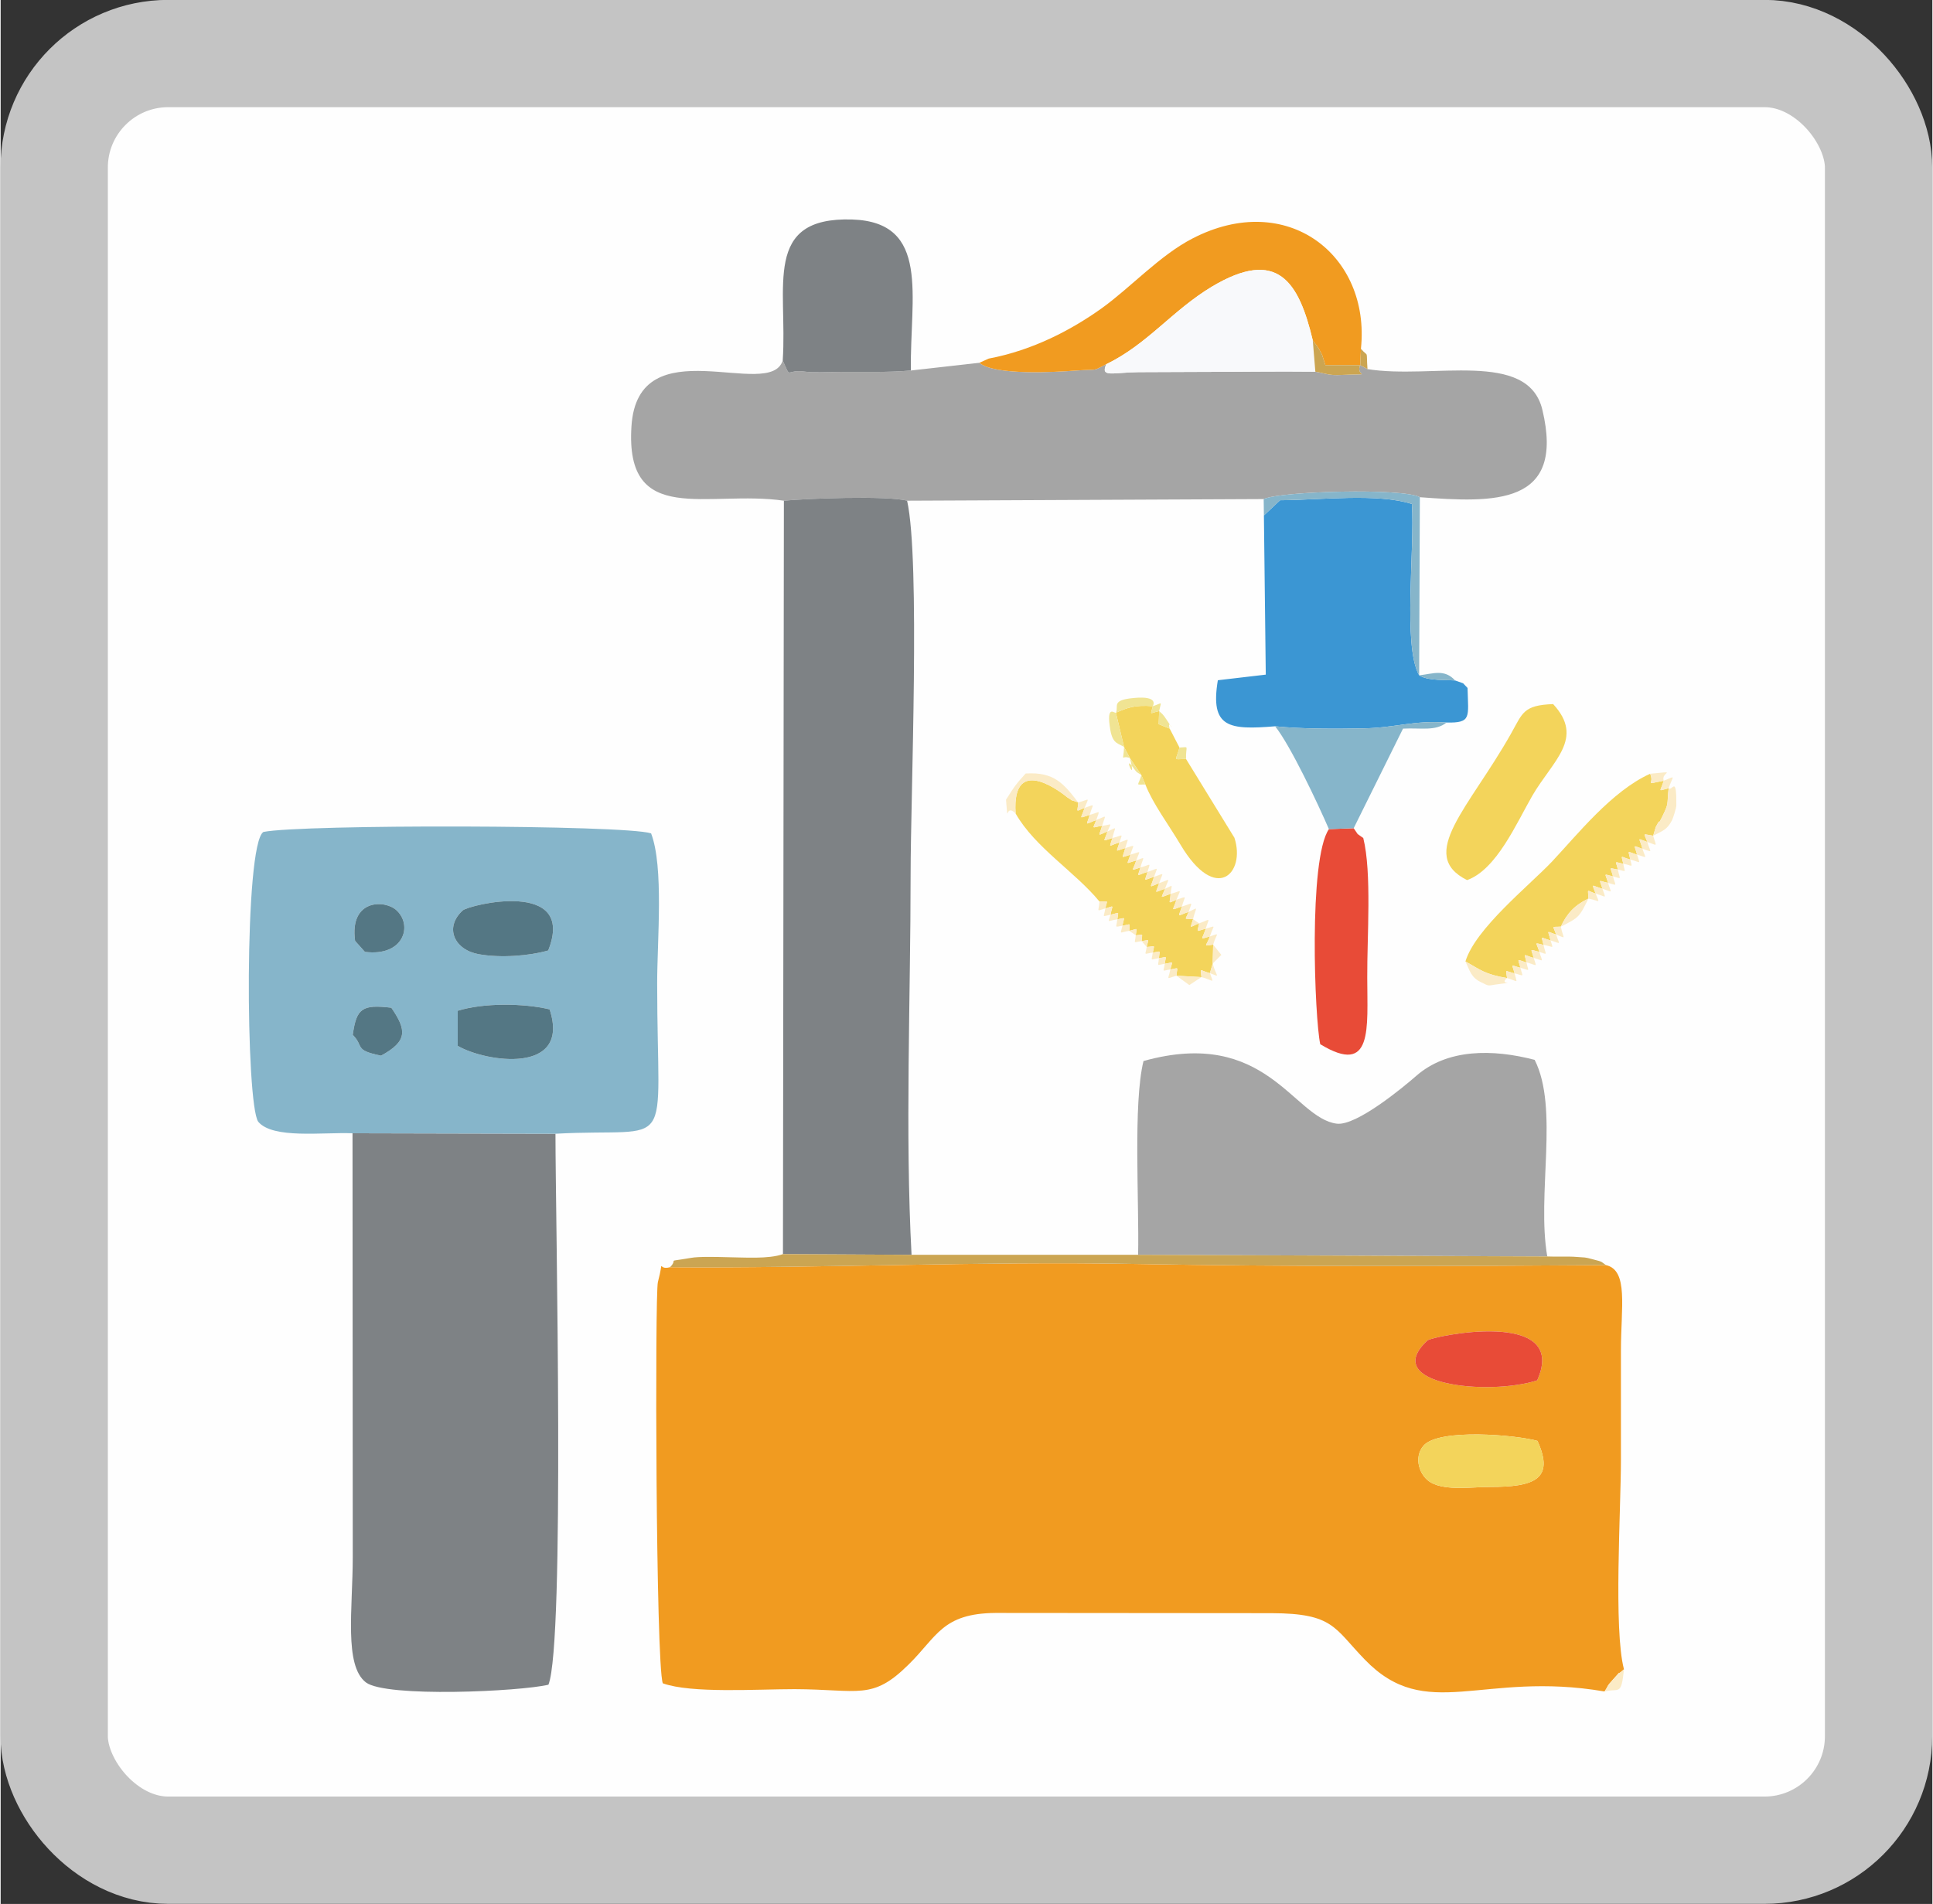 <?xml version="1.0" encoding="UTF-8"?>
<!DOCTYPE svg PUBLIC "-//W3C//DTD SVG 1.1//EN" "http://www.w3.org/Graphics/SVG/1.1/DTD/svg11.dtd">
<!-- Creator: CorelDRAW 2021 (64 Bit) -->
<svg xmlns="http://www.w3.org/2000/svg" xml:space="preserve" width="540px" height="532px" version="1.1" style="shape-rendering:geometricPrecision; text-rendering:geometricPrecision; image-rendering:optimizeQuality; fill-rule:evenodd; clip-rule:evenodd"
viewBox="0 0 82.62 81.45"
 xmlns:xlink="http://www.w3.org/1999/xlink"
 xmlns:xodm="http://www.corel.com/coreldraw/odm/2003">
 <rect x="0" y="0" width="82.62" height="81.45" fill="#333333" stroke="none"/>
 <defs>
  <style type="text/css">
   <![CDATA[
    .str0 {stroke:#C4C4C4;stroke-width:4.59;stroke-linejoin:round;stroke-miterlimit:22.926}
    .fil0 {fill:#FEFEFE}
    .fil5 {fill:#3B96D3}
    .fil10 {fill:#547784}
    .fil3 {fill:#7E8285}
    .fil4 {fill:#86B5CA}
    .fil2 {fill:#A5A5A5}
    .fil9 {fill:#CBA552}
    .fil8 {fill:#E84B37}
    .fil12 {fill:#F0E493}
    .fil1 {fill:#F19B20}
    .fil7 {fill:#F3D45B}
    .fil6 {fill:#F8F9FB}
    .fil11 {fill:#FBEBC6}
   ]]>
  </style>
 </defs>
 <g id="Camada_x0020_1">
  <rect class="fil0 str0" x="2.29" y="2.29" width="78.03" height="76.86" rx="4.88" ry="4.88"/>
  <g id="_1982734671744">
   <path class="fil1" d="M60.86 61.84c0.67,-0.75 3.99,-0.45 4.87,-0.2 0.75,1.65 -0.15,1.97 -2.03,1.97 -0.76,0 -1.87,0.17 -2.51,-0.18 -0.5,-0.27 -0.78,-1.07 -0.33,-1.59zm4.86 -2.79c-2.08,0.67 -6.77,0.2 -4.69,-1.71 0.18,-0.17 6.08,-1.41 4.69,1.71zm2.88 13.31c0.18,-0.27 0.06,-0.18 0.36,-0.51 0.56,-0.62 -0.01,-0.01 0.47,-0.44 -0.45,-1.7 -0.13,-6.84 -0.13,-8.97 0,-1.55 0,-3.11 0,-4.66 0,-1.86 0.33,-3.44 -0.64,-3.66 -6.58,0.05 -13.57,0.07 -20.2,-0.05 -6.6,-0.12 -13.34,0.19 -19.83,0.14 -0.59,0.16 -0.22,-0.51 -0.52,0.64 -0.13,0.5 -0.09,16.33 0.21,17.16 1.21,0.44 4.04,0.25 5.64,0.25 2.76,0.01 3.31,0.49 4.86,-1.04 1.23,-1.2 1.44,-2.2 3.73,-2.22l11.82 0.01c2.64,0.01 2.66,0.63 3.97,1.98 2.64,2.74 5.01,0.47 10.26,1.37z"/>
   <path class="fil2" d="M33.5 21.42c0.88,-0.09 4.39,-0.23 5.27,0l15.25 -0.07c0.73,-0.34 5.96,-0.48 6.68,-0.08 3.2,0.24 6.22,0.36 5.24,-3.74 -0.62,-2.59 -4.71,-1.29 -7.48,-1.74l-0.31 -0.17c-0.24,0.52 0.69,0.35 -0.81,0.42 -0.52,0.03 -0.65,-0.06 -1.11,-0.14 -1.68,-0.02 -3.38,0.01 -5.06,0.01 -0.83,0 -1.66,0.01 -2.49,0.01 -1.11,0.01 -1.66,0.25 -1.39,-0.34 -0.64,0.32 -0.27,0.2 -1.27,0.27 -0.91,0.07 -3.51,0.22 -4.16,-0.33l0.4 -0.18 -0.4 0.18 -2.93 0.33c-1,0.09 -1.99,0.05 -3,0.06 -0.38,0 -1.17,0.04 -1.51,-0.01 -0.89,-0.13 -0.58,0.39 -0.97,-0.48 -0.54,1.76 -6.2,-1.49 -6.47,2.82 -0.28,4.34 3.27,2.71 6.52,3.18z"/>
   <path class="fil3" d="M23.73 48.5l-8.68 -0.02 0.01 18.13c0,2.2 -0.38,4.63 0.56,5.36 0.87,0.66 6.6,0.39 7.81,0.1 0.71,-1.81 0.3,-19.97 0.3,-23.57z"/>
   <path class="fil4" d="M19.55 43.24c1.09,-0.34 2.8,-0.33 3.93,-0.06 0.92,2.81 -2.74,2.26 -3.93,1.56l0 -1.5zm-4.49 1.03c0.16,-1.13 0.39,-1.31 1.65,-1.16 0.66,0.96 0.7,1.43 -0.44,2.05 -1.18,-0.24 -0.71,-0.39 -1.21,-0.89zm8.36 -3.61c-0.8,0.23 -2.02,0.33 -2.97,0.16 -1.02,-0.18 -1.5,-1.12 -0.69,-1.87 0.28,-0.25 4.88,-1.36 3.66,1.71zm-8.26 -0.41c-0.25,-1.8 1.29,-1.77 1.78,-1.3 0.7,0.66 0.28,1.98 -1.36,1.77l-0.42 -0.47zm-0.11 8.23l8.68 0.02c5.21,-0.28 4.35,1.06 4.35,-6.44 0,-1.84 0.29,-4.97 -0.26,-6.41 -1.15,-0.37 -14.95,-0.39 -16.58,-0.06 -0.83,0.51 -0.76,11.67 -0.22,12.4 0.63,0.74 2.74,0.44 4.03,0.49z"/>
   <path class="fil3" d="M33.5 21.42l-0.04 32.23 5.5 0.03c-0.28,-5.2 -0.04,-11.01 -0.04,-16.28 0,-3.35 0.42,-13.43 -0.15,-15.98 -0.88,-0.23 -4.39,-0.09 -5.27,0z"/>
   <path class="fil2" d="M48.65 53.68l17.5 0.07c-0.46,-2.65 0.51,-6.34 -0.54,-8.41 -1.8,-0.47 -3.74,-0.48 -5.07,0.69 -0.55,0.48 -2.55,2.14 -3.39,2.04 -1.86,-0.23 -3.01,-4.15 -8.27,-2.68 -0.45,1.83 -0.18,6.04 -0.23,8.29z"/>
   <path class="fil5" d="M54.03 22.05l0.08 6.81 -2.05 0.24c-0.34,2.04 0.48,2.13 2.45,1.97 1.17,0.12 2.59,0.11 3.78,0.09 1.41,-0.03 2.13,-0.35 3.55,-0.25 1.08,0.02 0.93,-0.22 0.9,-1.48l-0.19 -0.2 -0.34 -0.12c-0.32,-0.02 -0.65,-0.01 -0.97,-0.05 -0.41,-0.05 -0.52,-0.15 -0.57,-0.17 -0.71,-1.25 -0.18,-5.4 -0.31,-7.33 -1.46,-0.47 -3.91,-0.17 -5.64,-0.16l-0.69 0.65z"/>
   <path class="fil1" d="M42.26 15.34l-0.4 0.18c0.65,0.55 3.25,0.4 4.16,0.33 1,-0.07 0.63,0.05 1.27,-0.27 1.77,-0.86 2.82,-2.3 4.52,-3.32 2.8,-1.67 3.71,-0.22 4.31,2.3 0.15,0.22 0.18,0.18 0.4,0.62 0.02,0.06 0.11,0.36 0.14,0.44l1.49 0 0.03 -0.7c0.42,-4 -3.16,-6.81 -7.2,-4.72 -1.4,0.72 -2.65,2.1 -3.89,2.99 -1.29,0.92 -2.93,1.79 -4.83,2.15z"/>
   <path class="fil3" d="M33.45 15.42c0.39,0.87 0.08,0.35 0.97,0.48 0.34,0.05 1.13,0.01 1.51,0.01 1.01,-0.01 2,0.03 3,-0.06 -0.04,-3.16 0.85,-6.35 -2.51,-6.46 -3.85,-0.12 -2.76,2.87 -2.97,6.03z"/>
   <path class="fil6" d="M47.29 15.58c-0.27,0.59 0.28,0.35 1.39,0.34 0.83,0 1.66,-0.01 2.49,-0.01 1.68,0 3.38,-0.03 5.06,-0.01l-0.11 -1.34c-0.6,-2.52 -1.51,-3.97 -4.31,-2.3 -1.7,1.02 -2.75,2.46 -4.52,3.32z"/>
   <path class="fil7" d="M62.65 41.13c0.62,0.34 0.81,0.55 1.78,0.71 -0.05,-0.42 -0.12,-0.3 0.32,-0.2 -0.11,-0.44 -0.19,-0.35 0.25,-0.24 -0.11,-0.44 -0.18,-0.35 0.26,-0.23 -0.1,-0.44 -0.15,-0.32 0.31,-0.19 -0.12,-0.44 -0.2,-0.36 0.24,-0.26 -0.13,-0.44 -0.25,-0.39 0.18,-0.3 -0.1,-0.43 -0.15,-0.31 0.3,-0.19 -0.11,-0.46 -0.21,-0.4 0.24,-0.25 -0.14,-0.41 -0.22,-0.31 0.2,-0.34 0.26,-0.57 0.61,-0.93 1.18,-1.2 -0.01,-0.44 -0.11,-0.36 0.31,-0.21 -0.17,-0.48 -0.21,-0.35 0.29,-0.21 -0.13,-0.44 -0.21,-0.35 0.24,-0.25 -0.12,-0.44 -0.23,-0.38 0.21,-0.28 -0.11,-0.43 -0.21,-0.36 0.21,-0.29 -0.09,-0.4 -0.18,-0.33 0.23,-0.25 -0.09,-0.42 -0.14,-0.3 0.3,-0.18 -0.09,-0.44 -0.16,-0.34 0.29,-0.21 -0.12,-0.46 -0.21,-0.39 0.23,-0.25 -0.13,-0.5 -0.27,-0.46 0.21,-0.29 -0.16,-0.43 -0.22,-0.33 0.25,-0.27l0.11 -0.37c0.28,-0.53 0.02,0.07 0.27,-0.43 0.31,-0.63 0.2,-0.5 0.28,-1.23 -0.49,0.12 -0.36,0.18 -0.21,-0.32 -0.9,0.16 -0.37,0.18 -0.58,-0.3 -1.64,0.74 -3.1,2.59 -4.2,3.76 -0.99,1.04 -3.28,2.87 -3.7,4.27z"/>
   <path class="fil7" d="M43.41 34.8c0.83,1.46 2.55,2.5 3.59,3.77 0.41,0 0.33,-0.1 0.25,0.29 0.41,-0.11 0.3,-0.17 0.22,0.27 0.4,-0.08 0.34,-0.18 0.29,0.2 0.39,-0.07 0.29,-0.13 0.22,0.27 0.38,-0.06 0.31,-0.15 0.29,0.22 0.38,-0.08 0.32,-0.18 0.28,0.19 0.35,-0.02 0.27,-0.11 0.25,0.25 0.37,-0.05 0.29,-0.13 0.22,0.25 0.39,-0.02 0.32,-0.12 0.26,0.24 0.37,-0.05 0.29,-0.13 0.26,0.24 0.38,-0.05 0.3,-0.14 0.25,0.24 0.4,-0.06 0.33,-0.15 0.24,0.24 0.39,-0.06 0.29,-0.13 0.26,0.27l1.07 0.06c-0.04,-0.43 -0.1,-0.29 0.36,-0.17l0.12 -0.41 0.02 -0.81c-0.45,0.06 -0.31,0.11 -0.14,-0.35 -0.48,0.13 -0.33,0.16 -0.18,-0.33 -0.44,0.11 -0.36,0.2 -0.28,-0.23 -0.44,0.17 -0.39,0.27 -0.26,-0.18 -0.41,-0.04 -0.34,0.07 -0.19,-0.31 -0.51,0.17 -0.45,0.28 -0.29,-0.23 -0.51,0.16 -0.39,0.22 -0.23,-0.29 -0.4,0.16 -0.28,0.2 -0.25,-0.25 -0.48,0.15 -0.42,0.25 -0.24,-0.22 -0.49,0.16 -0.41,0.25 -0.25,-0.24 -0.48,0.19 -0.37,0.23 -0.22,-0.27 -0.47,0.14 -0.41,0.25 -0.28,-0.21 -0.48,0.14 -0.44,0.27 -0.3,-0.19 -0.47,0.14 -0.33,0.18 -0.18,-0.3 -0.48,0.13 -0.4,0.22 -0.25,-0.25 -0.45,0.14 -0.34,0.19 -0.22,-0.28 -0.46,0.13 -0.38,0.22 -0.25,-0.24 -0.48,0.14 -0.44,0.28 -0.3,-0.19 -0.47,0.14 -0.36,0.19 -0.21,-0.28 -0.46,0.18 -0.37,0.24 -0.23,-0.24 -0.46,0.06 -0.41,0.18 -0.25,-0.25 -0.5,0.18 -0.43,0.28 -0.28,-0.22 -0.5,0.15 -0.38,0.2 -0.22,-0.3 -0.41,0.16 -0.3,0.21 -0.27,-0.23 -0.52,-0.2 -0.05,0.04 -0.48,-0.23 -0.03,-0.02 -2.38,-2 -2.2,0.7z"/>
   <path class="fil8" d="M58.28 35.85l-0.24 -0.17 -0.17 -0.25 -1.06 0.04c-0.88,1.28 -0.61,8.11 -0.37,9.2 2.27,1.38 2.01,-0.68 2.01,-2.85 -0.01,-1.74 0.2,-4.49 -0.17,-5.97z"/>
   <path class="fil7" d="M62.72 37.65c1.26,-0.45 2.11,-2.43 2.79,-3.61 0.88,-1.51 2.25,-2.45 0.89,-3.92 -1.29,0.05 -1.3,0.38 -1.81,1.28 -1.79,3.17 -4.03,5.17 -1.87,6.25z"/>
   <path class="fil9" d="M28.63 54.21c6.49,0.05 13.23,-0.26 19.83,-0.14 6.63,0.12 13.62,0.1 20.2,0.05 -0.25,-0.17 -0.11,-0.13 -0.57,-0.25 -0.36,-0.1 -0.32,-0.07 -0.69,-0.1 -0.34,-0.03 -0.86,0 -1.25,-0.02l-17.5 -0.07 -9.69 0 -5.5 -0.03c-0.62,0.22 -1.65,0.14 -2.45,0.13 -0.35,-0.01 -1.17,-0.03 -1.48,0.03 -1.16,0.2 -0.51,0 -0.9,0.4z"/>
   <path class="fil7" d="M47.7 30.49l0.35 1.47 0.25 0.47 0.49 0.73 0.17 0.4c0.32,0.82 0.97,1.68 1.5,2.57 1.52,2.56 2.8,1.22 2.31,-0.29l-2.07 -3.37c-0.59,0 -0.44,0.12 -0.28,-0.49l-0.42 -0.81 -0.47 -0.19 0.02 -0.56c-0.43,0.09 -0.37,0.2 -0.27,-0.21 -0.77,-0.06 -1.08,0.06 -1.58,0.28z"/>
   <path class="fil4" d="M56.81 35.47l1.06 -0.04 0.17 0.25 0.24 0.17 -0.24 -0.17 -0.17 -0.25 2.11 -4.26c0.77,-0.04 1.39,0.12 1.86,-0.26 -1.42,-0.1 -2.14,0.22 -3.55,0.25 -1.19,0.02 -2.61,0.03 -3.78,-0.09 0.65,0.81 1.83,3.31 2.3,4.4z"/>
   <path class="fil8" d="M65.72 59.05c1.39,-3.12 -4.51,-1.88 -4.69,-1.71 -2.08,1.91 2.61,2.38 4.69,1.71z"/>
   <path class="fil7" d="M63.7 63.61c1.88,0 2.78,-0.32 2.03,-1.97 -0.88,-0.25 -4.2,-0.55 -4.87,0.2 -0.45,0.52 -0.17,1.32 0.33,1.59 0.64,0.35 1.75,0.18 2.51,0.18z"/>
   <path class="fil10" d="M23.42 40.66c1.22,-3.07 -3.38,-1.96 -3.66,-1.71 -0.81,0.75 -0.33,1.69 0.69,1.87 0.95,0.17 2.17,0.07 2.97,-0.16z"/>
   <path class="fil10" d="M19.55 44.74c1.19,0.7 4.85,1.25 3.93,-1.56 -1.13,-0.27 -2.84,-0.28 -3.93,0.06l0 1.5z"/>
   <path class="fil11" d="M43.41 34.8c-0.18,-2.7 2.17,-0.72 2.2,-0.7 0.43,0.27 -0.04,0.03 0.48,0.23 -0.03,0.44 -0.14,0.39 0.27,0.23 -0.16,0.5 -0.28,0.45 0.22,0.3 -0.15,0.5 -0.22,0.4 0.28,0.22 -0.16,0.43 -0.21,0.31 0.25,0.25 -0.14,0.48 -0.23,0.42 0.23,0.24 -0.15,0.47 -0.26,0.42 0.21,0.28 -0.14,0.47 -0.18,0.33 0.3,0.19 -0.13,0.46 -0.21,0.37 0.25,0.24 -0.12,0.47 -0.23,0.42 0.22,0.28 -0.15,0.47 -0.23,0.38 0.25,0.25 -0.15,0.48 -0.29,0.44 0.18,0.3 -0.14,0.46 -0.18,0.33 0.3,0.19 -0.13,0.46 -0.19,0.35 0.28,0.21 -0.15,0.5 -0.26,0.46 0.22,0.27 -0.16,0.49 -0.24,0.4 0.25,0.24 -0.18,0.47 -0.24,0.37 0.24,0.22 -0.03,0.45 -0.15,0.41 0.25,0.25 -0.16,0.51 -0.28,0.45 0.23,0.29 -0.16,0.51 -0.22,0.4 0.29,0.23 -0.15,0.38 -0.22,0.27 0.19,0.31 -0.13,0.45 -0.18,0.35 0.26,0.18 -0.08,0.43 -0.16,0.34 0.28,0.23 -0.15,0.49 -0.3,0.46 0.18,0.33 -0.17,0.46 -0.31,0.41 0.14,0.35l-0.02 0.81 -0.12 0.41c-0.46,-0.12 -0.4,-0.26 -0.36,0.17l-1.07 -0.06c0.03,-0.4 0.13,-0.33 -0.26,-0.27 0.09,-0.39 0.16,-0.3 -0.24,-0.24 0.05,-0.38 0.13,-0.29 -0.25,-0.24 0.03,-0.37 0.11,-0.29 -0.26,-0.24 0.06,-0.36 0.13,-0.26 -0.26,-0.24 0.07,-0.38 0.15,-0.3 -0.22,-0.25 0.02,-0.36 0.1,-0.27 -0.25,-0.25 0.04,-0.37 0.1,-0.27 -0.28,-0.19 0.02,-0.37 0.09,-0.28 -0.29,-0.22 0.07,-0.4 0.17,-0.34 -0.22,-0.27 0.05,-0.38 0.11,-0.28 -0.29,-0.2 0.08,-0.44 0.19,-0.38 -0.22,-0.27 0.08,-0.39 0.16,-0.29 -0.25,-0.29 -0.04,0.46 -0.16,0.41 0.25,0.29 -0.07,0.41 -0.17,0.35 0.22,0.27 -0.11,0.39 -0.15,0.26 0.29,0.2 -0.04,0.38 -0.14,0.33 0.22,0.27 -0.09,0.41 -0.15,0.29 0.29,0.22l0.28 0.19c-0.04,0.39 -0.13,0.3 0.25,0.25l0.22 0.25c-0.07,0.39 -0.14,0.29 0.26,0.24 -0.06,0.39 -0.13,0.3 0.26,0.24 -0.03,0.37 -0.12,0.3 0.25,0.24 -0.06,0.38 -0.14,0.3 0.24,0.24 -0.1,0.48 -0.2,0.4 0.26,0.27l0.55 0.4 0.52 -0.34c0.54,0.14 0.54,0.33 0.36,-0.17 0.49,0.19 0.27,0.16 0.12,-0.41l0.37 -0.37 -0.35 -0.44c0.15,-0.51 0.33,-0.5 -0.14,-0.35 0.16,-0.51 0.31,-0.47 -0.18,-0.33 0.16,-0.51 0.23,-0.41 -0.28,-0.23l-0.26 -0.18c0.12,-0.53 0.28,-0.53 -0.19,-0.31 0.16,-0.49 0.21,-0.37 -0.29,-0.23 0.14,-0.49 0.26,-0.44 -0.23,-0.29 0.19,-0.49 0.26,-0.39 -0.25,-0.25 0.04,-0.43 0.15,-0.39 -0.24,-0.22 0.18,-0.5 0.26,-0.41 -0.25,-0.24 0.16,-0.49 0.27,-0.43 -0.22,-0.27 0.17,-0.48 0.21,-0.36 -0.28,-0.21 0.13,-0.44 0.16,-0.31 -0.3,-0.19 0.12,-0.48 0.26,-0.46 -0.18,-0.3 0.17,-0.47 0.24,-0.38 -0.25,-0.25 0.14,-0.47 0.25,-0.41 -0.22,-0.28 0.13,-0.47 0.22,-0.39 -0.25,-0.24 0.14,-0.43 0.17,-0.3 -0.3,-0.19 0.11,-0.5 0.26,-0.49 -0.21,-0.28 0.17,-0.41 0.22,-0.3 -0.23,-0.24 0.15,-0.51 0.24,-0.44 -0.25,-0.25 0.15,-0.46 0.2,-0.35 -0.28,-0.22 0.14,-0.5 0.27,-0.46 -0.22,-0.3 0.19,-0.48 0.24,-0.37 -0.27,-0.23 -0.61,-0.79 -1.02,-1.32 -2.25,-1.24 -0.38,0.42 -0.45,0.5 -0.84,1.12 0.11,1.22 -0.06,0.1 0.41,0.59z"/>
   <path class="fil4" d="M54.03 22.05l0.69 -0.65c1.73,-0.01 4.18,-0.31 5.64,0.16 0.13,1.93 -0.4,6.08 0.31,7.33 0.05,0.02 0.16,0.12 0.57,0.17 0.32,0.04 0.65,0.03 0.97,0.05l0.34 0.12 0.19 0.2 -0.19 -0.2 -0.34 -0.12c-0.46,-0.5 -0.93,-0.29 -1.54,-0.22l0.03 -7.62c-0.72,-0.4 -5.95,-0.26 -6.68,0.08l0.01 0.7z"/>
   <path class="fil11" d="M71.13 33.4c-0.15,0.5 -0.28,0.44 0.21,0.32 -0.08,0.73 0.03,0.6 -0.28,1.23 -0.25,0.5 0.01,-0.1 -0.27,0.43l-0.11 0.37c-0.47,-0.06 -0.41,-0.16 -0.25,0.27 -0.48,-0.17 -0.34,-0.21 -0.21,0.29 -0.44,-0.14 -0.35,-0.21 -0.23,0.25 -0.45,-0.13 -0.38,-0.23 -0.29,0.21 -0.44,-0.12 -0.39,-0.24 -0.3,0.18 -0.41,-0.08 -0.32,-0.15 -0.23,0.25 -0.42,-0.07 -0.32,-0.14 -0.21,0.29 -0.44,-0.1 -0.33,-0.16 -0.21,0.28 -0.45,-0.1 -0.37,-0.19 -0.24,0.25 -0.5,-0.14 -0.46,-0.27 -0.29,0.21 -0.42,-0.15 -0.32,-0.23 -0.31,0.21 -0.57,0.27 -0.92,0.63 -1.18,1.2 -0.42,0.03 -0.34,-0.07 -0.2,0.34 -0.45,-0.15 -0.35,-0.21 -0.24,0.25 -0.45,-0.12 -0.4,-0.24 -0.3,0.19 -0.43,-0.09 -0.31,-0.14 -0.18,0.3 -0.44,-0.1 -0.36,-0.18 -0.24,0.26 -0.46,-0.13 -0.41,-0.25 -0.31,0.19 -0.44,-0.12 -0.37,-0.21 -0.26,0.23 -0.44,-0.11 -0.36,-0.2 -0.25,0.24 -0.44,-0.1 -0.37,-0.22 -0.32,0.2 -0.97,-0.16 -1.16,-0.37 -1.78,-0.71 0.2,0.42 0.24,0.69 0.69,0.9 0.33,0.16 0.26,0.14 0.58,0.09 1.13,-0.16 0.09,0.06 0.51,-0.28 0.49,0.14 0.44,0.27 0.32,-0.2 0.43,0.1 0.36,0.19 0.25,-0.24 0.43,0.11 0.35,0.2 0.26,-0.23 0.48,0.12 0.44,0.25 0.31,-0.19 0.46,0.13 0.38,0.21 0.24,-0.26 0.4,0.13 0.27,0.15 0.18,-0.3 0.45,0.08 0.42,0.21 0.3,-0.19 0.47,0.14 0.39,0.22 0.24,-0.25 0.48,0.19 0.3,0.19 0.2,-0.34 0.78,-0.39 0.79,-0.41 1.18,-1.2 0.51,0.1 0.49,0.25 0.31,-0.21 0.48,0.13 0.44,0.26 0.29,-0.21 0.47,0.15 0.38,0.22 0.24,-0.25 0.43,0.11 0.32,0.16 0.21,-0.28 0.41,0.11 0.29,0.15 0.21,-0.29 0.39,0.08 0.3,0.15 0.23,-0.25 0.42,0.08 0.39,0.2 0.3,-0.18 0.47,0.12 0.42,0.24 0.29,-0.21 0.46,0.13 0.38,0.21 0.23,-0.25 0.47,0.15 0.35,0.19 0.21,-0.29 0.48,0.16 0.38,0.22 0.25,-0.27 0.43,-0.22 0.6,-0.26 0.81,-0.67 0.05,-0.11 0.18,-0.52 0.18,-0.63 0.01,-1.32 -0.17,-0.59 -0.33,-0.73 0.19,-0.56 0.34,-0.54 -0.21,-0.32 -0.14,-0.38 0.68,-0.42 -0.58,-0.3 0.21,0.48 -0.32,0.46 0.58,0.3z"/>
   <path class="fil10" d="M15.16 40.25l0.42 0.47c1.64,0.21 2.06,-1.11 1.36,-1.77 -0.49,-0.47 -2.03,-0.5 -1.78,1.3z"/>
   <path class="fil10" d="M15.06 44.27c0.5,0.5 0.03,0.65 1.21,0.89 1.14,-0.62 1.1,-1.09 0.44,-2.05 -1.26,-0.15 -1.49,0.03 -1.65,1.16z"/>
   <path class="fil12" d="M47.7 30.49c-0.04,0.05 -0.43,-0.4 -0.24,0.73 0.11,0.64 0.37,0.57 0.59,0.74 -0.04,0.72 -0.14,0.32 0.25,0.47 0.31,1.21 -0.31,-0.2 0.11,0.37 0.24,0.32 0.13,0.18 0.38,0.36 -0.14,0.48 -0.28,0.4 0.17,0.4l-0.17 -0.4 -0.49 -0.73 -0.25 -0.47 -0.35 -1.47c0.5,-0.22 0.81,-0.34 1.58,-0.28 -0.1,0.41 -0.16,0.3 0.27,0.21l-0.02 0.56 0.47 0.19 0.42 0.81c-0.16,0.61 -0.31,0.49 0.28,0.49 -0.02,-0.59 0.17,-0.51 -0.28,-0.49l-0.42 -0.81c-0.14,-0.52 0.34,0.36 -0.11,-0.35 -0.21,-0.32 -0.21,-0.27 -0.34,-0.4 0.09,-0.45 0.16,-0.35 -0.27,-0.21 -0.01,0 0.31,-0.46 -0.82,-0.35 -0.98,0.09 -0.63,0.35 -0.76,0.63z"/>
   <path class="fil9" d="M56.23 15.9c0.46,0.08 0.59,0.17 1.11,0.14 1.5,-0.07 0.57,0.1 0.81,-0.42l0.31 0.17c-0.06,-0.88 0.06,-0.47 -0.28,-0.87l-0.03 0.7 -1.49 0c-0.03,-0.08 -0.12,-0.38 -0.14,-0.44 -0.22,-0.44 -0.25,-0.4 -0.4,-0.62l0.11 1.34z"/>
   <path class="fil11" d="M68.6 72.36c0.62,-0.16 0.71,0.22 0.83,-0.95 -0.48,0.43 0.09,-0.18 -0.47,0.44 -0.3,0.33 -0.18,0.24 -0.36,0.51z"/>
  </g>
 </g>
</svg>
